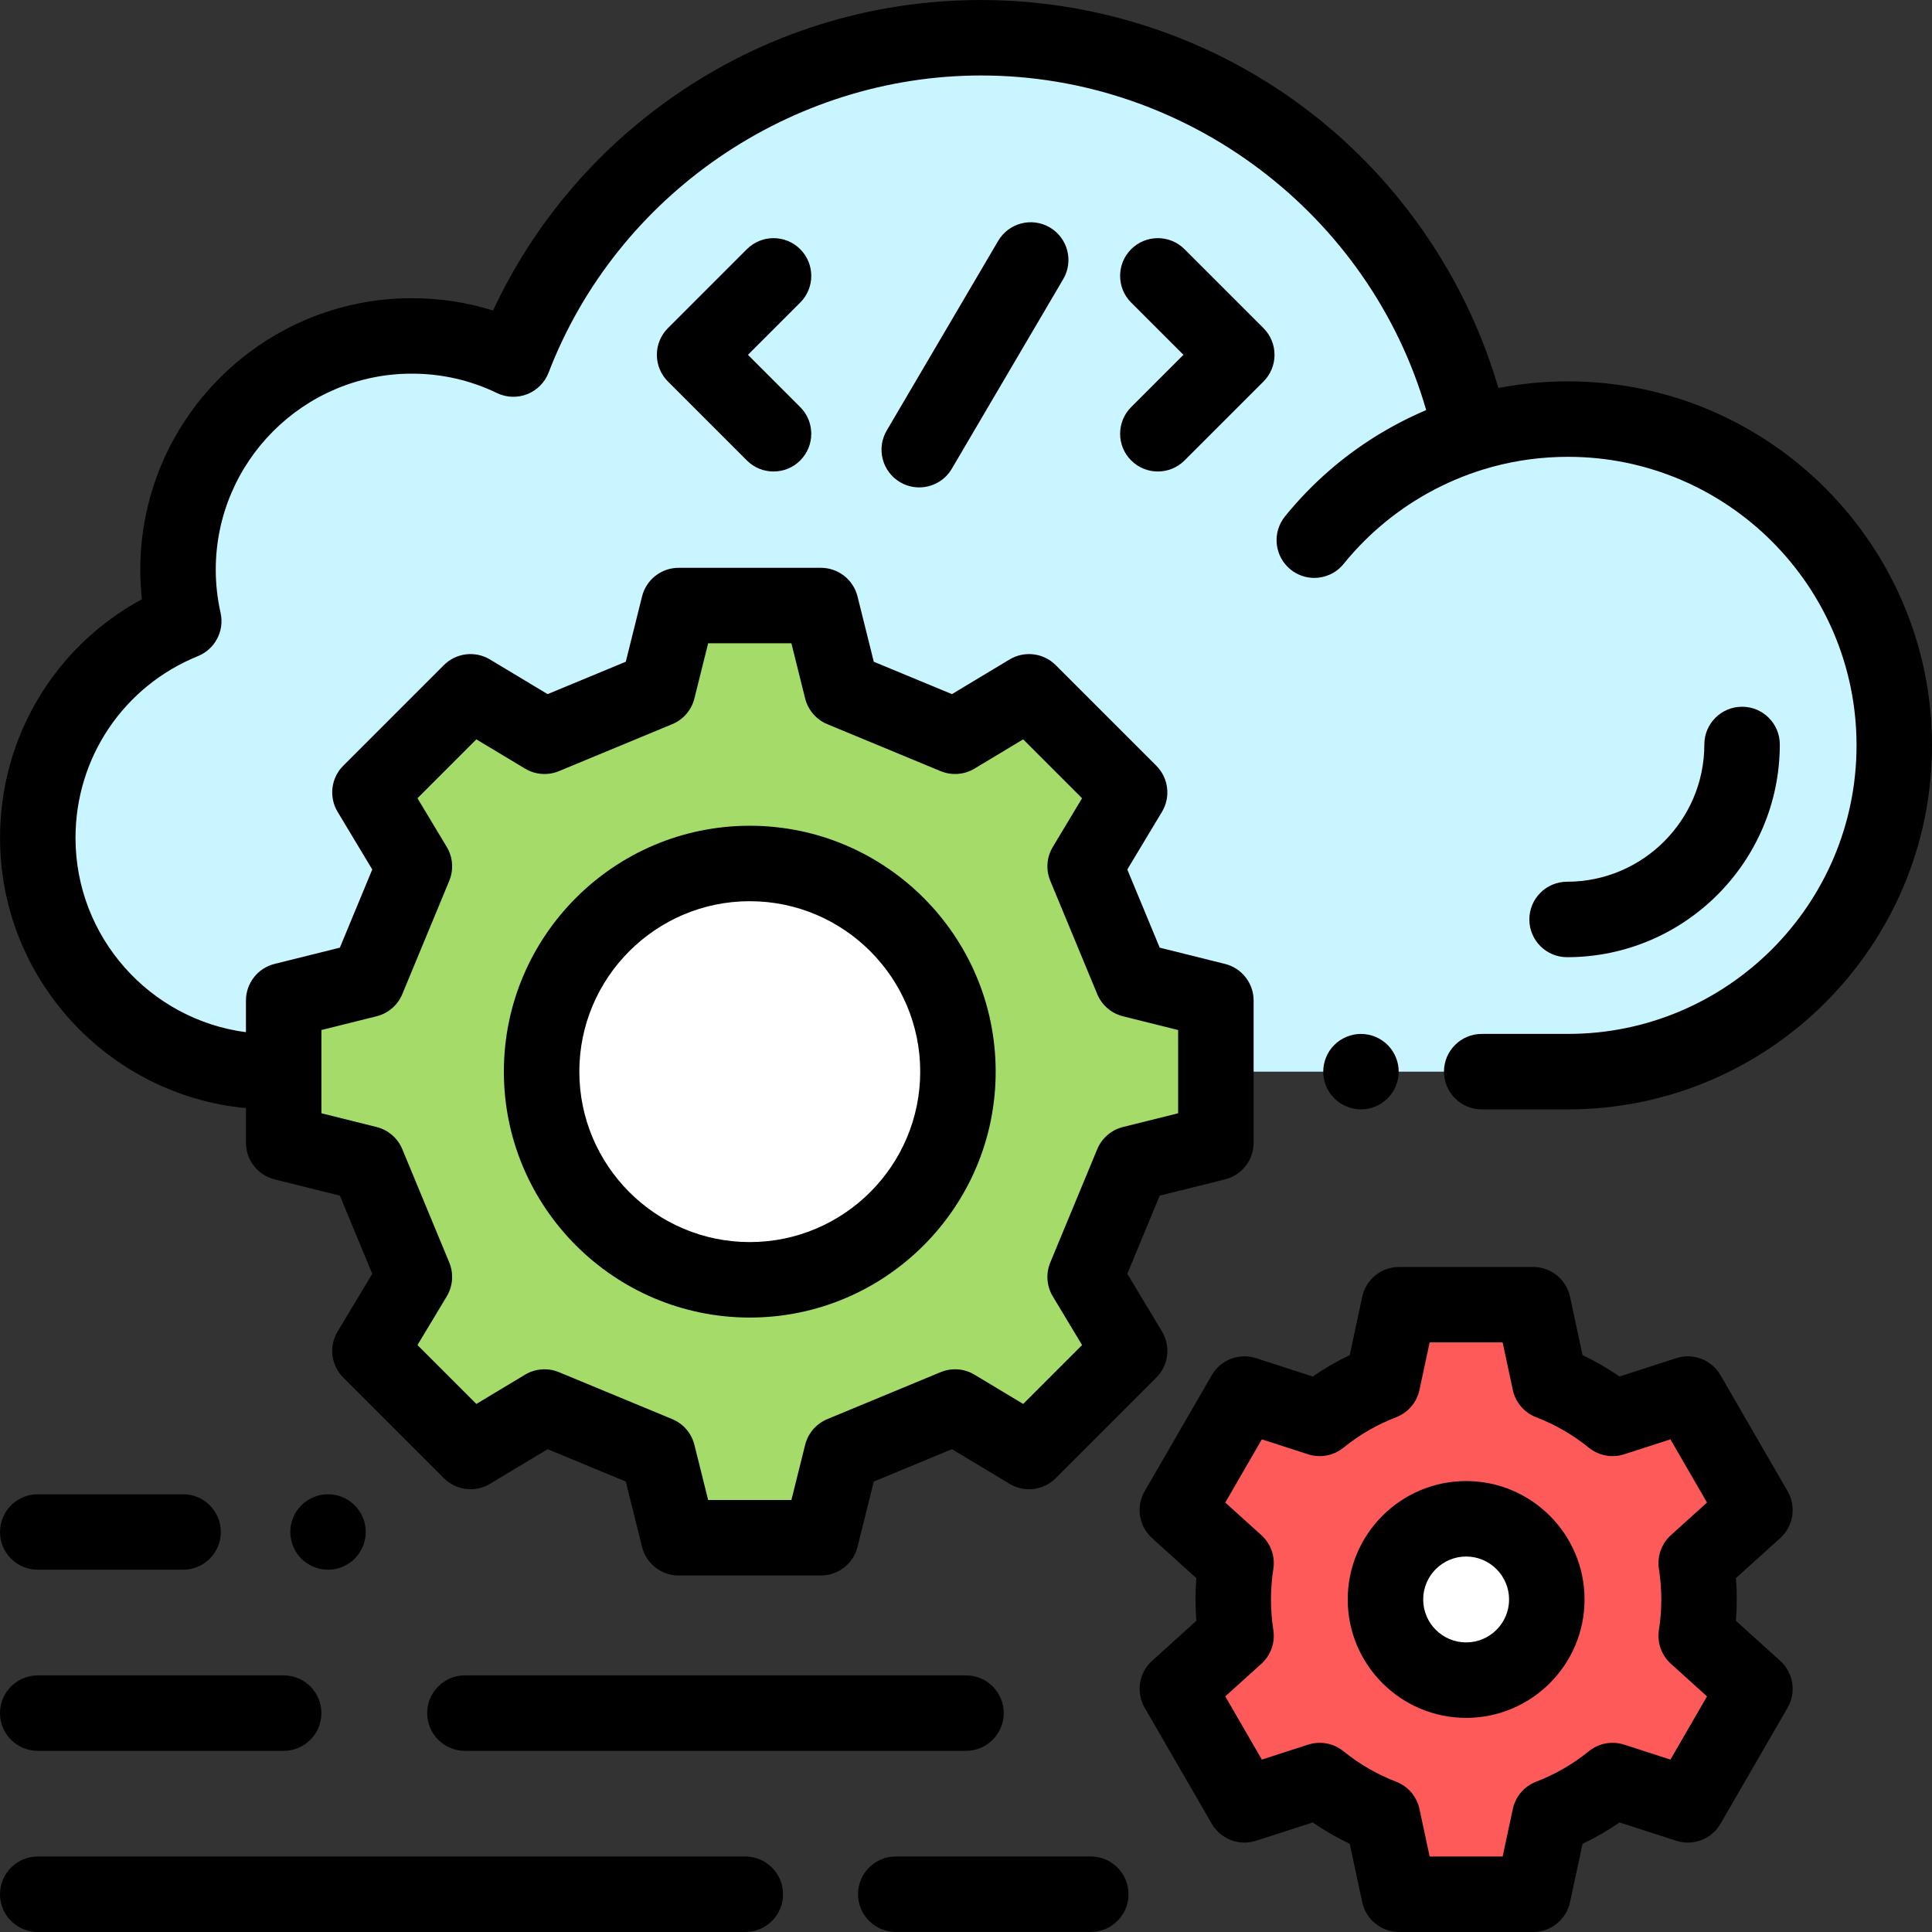 <?xml version="1.0" encoding="iso-8859-1"?>
<!-- Generator: Adobe Illustrator 19.0.0, SVG Export Plug-In . SVG Version: 6.00 Build 0)  -->
<svg version="1.1" id="Capa_1" xmlns="http://www.w3.org/2000/svg" xmlns:xlink="http://www.w3.org/1999/xlink" x="0px" y="0px"
	 viewBox="0 0 512 512" style="enable-background:new 0 0 512 512;" xml:space="preserve">
<rect x="0" y="0" width="512" height="512" fill="#333333" stroke="none"/>
<path style="fill:#C8F5FF;" d="M73.01,283.998h-1.037c-34.22,0-61.962-27.741-61.962-61.962c0-25.986,16.005-48.223,38.688-57.426
	c-0.985-4.387-1.522-8.943-1.522-13.627c0-34.22,27.741-61.962,61.962-61.962c9.643,0,18.771,2.204,26.909,6.134
	c19.139-49.802,67.415-85.152,123.956-85.152c63.78,0,117.045,44.979,129.829,104.944c8.119-2.524,16.75-3.883,25.698-3.883
	c47.754,0,86.467,38.713,86.467,86.467s-38.713,86.467-86.467,86.467H73.01V283.998z"/>
<path style="fill:#FF5A5A;" d="M447.293,369.444l-19.941,6.444c-4.975-4.028-10.587-7.299-16.664-9.636l-4.391-20.495h-35.517
	l-4.391,20.495c-6.077,2.337-11.689,5.607-16.664,9.636l-19.941-6.444l-17.784,30.748l15.564,14.059
	c-0.491,3.137-0.749,6.351-0.749,9.626c0,3.275,0.257,6.489,0.749,9.626l-15.564,14.059l17.784,30.748l19.941-6.444
	c4.975,4.028,10.587,7.299,16.664,9.636l4.391,20.495h35.517l4.391-20.495c6.077-2.337,11.689-5.607,16.664-9.636l19.941,6.444
	l17.784-30.748l-15.564-14.059c0.491-3.137,0.749-6.351,0.749-9.626c0-3.275-0.257-6.489-0.749-9.626l15.564-14.059L447.293,369.444
	z"/>
<polygon style="fill:#A5DC69;" points="124.696,183.338 144.295,195.119 174.323,182.675 179.854,160.477 217.544,160.477 
	223.075,182.675 253.103,195.119 272.702,183.338 299.359,209.995 287.577,229.594 300.022,259.622 322.219,265.153 
	322.219,302.844 300.022,308.374 287.577,338.402 299.359,358.002 272.702,384.658 253.103,372.876 223.075,385.321 
	217.544,407.518 179.854,407.518 174.323,385.321 144.295,372.876 124.696,384.658 98.039,358.002 109.82,338.402 97.376,308.374 
	75.178,302.844 75.178,265.153 97.376,259.622 109.82,229.594 98.039,209.995 "/>
<g>
	<circle style="fill:#FFFFFF;" cx="198.695" cy="283.993" r="55.169"/>
	<circle style="fill:#FFFFFF;" cx="388.541" cy="423.88" r="21.38"/>
</g>
<path d="M367.743,291.068c1.859-1.859,2.93-4.439,2.93-7.069s-1.07-5.21-2.93-7.07c-1.86-1.86-4.44-2.93-7.07-2.93
	c-2.64,0-5.21,1.069-7.07,2.93c-1.87,1.86-2.93,4.44-2.93,7.07s1.06,5.2,2.93,7.069c1.86,1.86,4.431,2.931,7.07,2.931
	C363.303,293.999,365.883,292.929,367.743,291.068z"/>
<path d="M415.533,101.065c-6.224,0-12.396,0.592-18.449,1.765c-8.023-27.499-24.355-52.276-46.706-70.577
	c-25.396-20.796-57.492-32.248-90.373-32.248c-29.436,0-57.7,8.889-81.737,25.706c-20.711,14.49-37.02,33.912-47.61,56.58
	c-6.916-2.171-14.12-3.268-21.518-3.268c-39.68,0-71.962,32.282-71.962,71.961c0,2.602,0.145,5.213,0.431,7.817
	C14.53,171.296,0.012,195.323,0.012,222.036c0,37.387,28.663,68.195,65.166,71.632v9.176c0,4.592,3.127,8.594,7.583,9.703
	l17.307,4.313l8.584,20.714l-9.183,15.277c-2.366,3.936-1.748,8.977,1.499,12.224l26.656,26.656
	c3.247,3.247,8.288,3.864,12.224,1.499l15.277-9.183l20.714,8.584l4.313,17.307c1.109,4.456,5.111,7.583,9.703,7.583h37.691
	c4.592,0,8.594-3.127,9.703-7.583l4.313-17.307l20.713-8.584l15.277,9.183c3.938,2.368,8.977,1.749,12.224-1.499l26.657-26.656
	c3.247-3.247,3.865-8.288,1.499-12.224l-9.184-15.277l8.585-20.714l17.307-4.313c4.456-1.109,7.583-5.111,7.583-9.703v-37.691
	c0-4.592-3.127-8.594-7.583-9.704l-17.307-4.311l-8.585-20.714l9.184-15.277c2.366-3.936,1.748-8.977-1.499-12.224l-26.657-26.657
	c-3.249-3.247-8.289-3.865-12.224-1.5l-15.277,9.184l-20.713-8.584l-4.313-17.307c-1.109-4.456-5.111-7.583-9.703-7.583h-37.691
	c-4.592,0-8.594,3.127-9.703,7.583l-4.313,17.307l-20.714,8.585l-15.277-9.184c-3.936-2.364-8.976-1.748-12.224,1.5l-26.656,26.656
	c-3.247,3.247-3.865,8.287-1.499,12.223l9.183,15.277l-8.584,20.714l-17.307,4.311c-4.456,1.11-7.583,5.112-7.583,9.704v8.388
	c-25.451-3.341-45.167-25.156-45.167-51.504c0-21.258,12.736-40.162,32.447-48.159c4.531-1.839,7.068-6.685,5.998-11.456
	c-0.849-3.782-1.279-7.629-1.279-11.437c0-28.652,23.31-51.962,51.963-51.962c7.909,0,15.499,1.729,22.56,5.139
	c2.518,1.216,5.43,1.322,8.03,0.293c2.6-1.03,4.649-3.101,5.653-5.711c18.099-47.097,64.161-78.739,114.622-78.739
	c54.68,0,102.964,36.81,117.949,88.673c-9.312,3.953-18.033,9.376-25.678,16.022c-4.249,3.693-8.2,7.784-11.744,12.16
	c-3.477,4.292-2.815,10.589,1.477,14.065c1.853,1.5,4.077,2.229,6.288,2.229c2.912,0,5.801-1.267,7.776-3.707
	c2.813-3.474,5.95-6.721,9.323-9.652c8.046-6.994,17.586-12.278,27.726-15.39c0.793-0.243,1.589-0.477,2.389-0.693
	c0.021-0.006,0.042-0.012,0.063-0.018c6.476-1.745,13.176-2.629,19.959-2.629c42.164,0,76.467,34.303,76.467,76.467
	c0,42.165-34.303,76.467-76.467,76.467H392.67c-5.522,0-10,4.478-10,10s4.478,10,10,10h22.863c53.192,0,96.467-43.275,96.467-96.467
	S468.725,101.065,415.533,101.065z M85.178,272.967l14.615-3.641c3.076-0.766,5.607-2.946,6.821-5.875l12.444-30.029
	c1.214-2.93,0.967-6.262-0.668-8.98l-7.755-12.902l15.606-15.606l12.901,7.756c2.719,1.634,6.051,1.883,8.98,0.667l30.028-12.445
	c2.929-1.214,5.109-3.745,5.875-6.821l3.642-14.616h22.062l3.642,14.616c0.767,3.076,2.945,5.607,5.875,6.821l30.027,12.445
	c2.929,1.214,6.263,0.965,8.98-0.667l12.902-7.756l15.606,15.606l-7.756,12.901c-1.635,2.718-1.882,6.051-0.668,8.981l12.445,30.028
	c1.214,2.93,3.745,5.109,6.821,5.875l14.615,3.641v22.062l-14.615,3.642c-3.077,0.766-5.607,2.946-6.821,5.875l-12.445,30.028
	c-1.214,2.93-0.967,6.262,0.668,8.98l7.756,12.901l-15.607,15.606l-12.902-7.756c-2.716-1.632-6.05-1.881-8.979-0.667
	l-30.027,12.444c-2.929,1.214-5.108,3.744-5.875,6.821l-3.642,14.615h-22.062l-3.642-14.615c-0.767-3.077-2.946-5.607-5.875-6.821
	l-30.028-12.444c-2.931-1.215-6.264-0.966-8.979,0.667l-12.902,7.756l-15.606-15.606l7.756-12.902
	c1.634-2.718,1.881-6.05,0.667-8.979l-12.444-30.028c-1.214-2.929-3.744-5.108-6.821-5.875l-14.615-3.642L85.178,272.967
	L85.178,272.967z"/>
<path d="M212.068,66.04c-3.904-3.905-10.234-3.905-14.143,0l-20.921,20.921c-1.875,1.875-2.929,4.419-2.929,7.071
	c0,2.652,1.054,5.196,2.929,7.071l20.921,20.921c1.953,1.953,4.512,2.929,7.071,2.929c2.559,0,5.118-0.977,7.071-2.929
	c3.905-3.905,3.905-10.237,0-14.142l-13.851-13.85l13.851-13.85C215.974,76.276,215.974,69.945,212.068,66.04z"/>
<path d="M299.772,122.023c1.953,1.953,4.512,2.929,7.071,2.929c2.559,0,5.118-0.977,7.071-2.929l20.922-20.921
	c1.875-1.875,2.929-4.419,2.929-7.071c0-2.652-1.054-5.196-2.929-7.071L313.914,66.04c-3.906-3.905-10.236-3.905-14.143,0
	c-3.905,3.905-3.905,10.237,0,14.142l13.851,13.85l-13.851,13.85C295.867,111.786,295.867,118.118,299.772,122.023z"/>
<path d="M264.527,63.833l-29.539,50.266c-2.799,4.761-1.207,10.89,3.555,13.688c1.592,0.936,3.335,1.38,5.057,1.38
	c3.429,0,6.769-1.765,8.631-4.935l29.539-50.266c2.799-4.761,1.207-10.89-3.555-13.688
	C273.452,57.479,267.324,59.071,264.527,63.833z"/>
<path d="M473.733,395.185l-17.783-30.747c-2.359-4.079-7.248-5.959-11.73-4.509l-15.028,4.855c-3.118-2.149-6.394-4.043-9.805-5.67
	l-3.311-15.452c-0.988-4.611-5.063-7.905-9.778-7.905h-35.517c-4.716,0-8.79,3.294-9.778,7.905l-3.311,15.452
	c-3.411,1.627-6.687,3.521-9.805,5.67l-15.028-4.855c-4.482-1.45-9.371,0.43-11.73,4.509l-17.783,30.747
	c-2.362,4.085-1.548,9.265,1.953,12.428l11.741,10.604c-0.148,1.884-0.223,3.774-0.223,5.659c0,1.885,0.074,3.775,0.223,5.659
	l-11.741,10.604c-3.501,3.163-4.315,8.343-1.953,12.428l17.783,30.748c2.359,4.079,7.245,5.959,11.731,4.509l15.028-4.856
	c3.117,2.148,6.394,4.044,9.804,5.67l3.311,15.452c0.988,4.611,5.063,7.905,9.778,7.905h35.517c4.716,0,8.79-3.294,9.778-7.905
	l3.311-15.452c3.41-1.626,6.687-3.521,9.804-5.67l15.028,4.856c4.487,1.45,9.372-0.43,11.731-4.509l17.783-30.748
	c2.362-4.085,1.548-9.265-1.953-12.428l-11.741-10.604c0.148-1.884,0.223-3.774,0.223-5.659c0-1.885-0.074-3.775-0.223-5.659
	l11.741-10.604C475.281,404.45,476.095,399.27,473.733,395.185z M439.635,415.8c0.417,2.656,0.628,5.374,0.628,8.076
	s-0.211,5.42-0.628,8.076c-0.523,3.334,0.671,6.708,3.176,8.971l9.561,8.636l-9.688,16.751l-12.254-3.96
	c-3.216-1.038-6.74-0.384-9.368,1.744c-4.222,3.418-8.919,6.135-13.96,8.073c-3.153,1.213-5.481,3.936-6.189,7.239l-2.697,12.59
	h-19.348l-2.697-12.59c-0.708-3.304-3.036-6.026-6.189-7.239c-5.041-1.938-9.738-4.655-13.96-8.073
	c-2.628-2.129-6.153-2.784-9.368-1.744l-12.254,3.96l-9.688-16.751l9.561-8.636c2.505-2.263,3.699-5.637,3.176-8.971
	c-0.417-2.656-0.628-5.374-0.628-8.076s0.211-5.42,0.628-8.076c0.523-3.334-0.671-6.708-3.176-8.971l-9.561-8.635l9.688-16.752
	l12.255,3.96c3.218,1.039,6.74,0.385,9.367-1.744c4.222-3.418,8.919-6.135,13.96-8.073c3.153-1.213,5.481-3.936,6.189-7.239
	l2.697-12.59h19.348l2.697,12.59c0.708,3.304,3.036,6.026,6.189,7.239c5.041,1.938,9.738,4.655,13.96,8.073
	c2.626,2.128,6.153,2.782,9.367,1.744l12.255-3.96l9.688,16.752l-9.561,8.635C440.305,409.092,439.111,412.466,439.635,415.8z"/>
<path d="M198.698,349.166c35.934,0,65.168-29.233,65.168-65.167s-29.234-65.167-65.168-65.167s-65.167,29.234-65.167,65.167
	S162.765,349.166,198.698,349.166z M198.698,238.829c24.906,0,45.169,20.263,45.169,45.168s-20.263,45.168-45.169,45.168
	c-24.905,0-45.168-20.263-45.168-45.168S173.793,238.829,198.698,238.829z"/>
<path d="M10,415.995h38.519c5.522,0,10-4.478,10-10s-4.478-10-10-10H10c-5.522,0-10,4.478-10,10S4.478,415.995,10,415.995z"/>
<path d="M94,413.065c1.859-1.859,2.93-4.439,2.93-7.069s-1.07-5.21-2.93-7.07c-1.86-1.86-4.44-2.93-7.07-2.93
	c-2.63,0-5.21,1.069-7.07,2.93c-1.859,1.86-2.93,4.44-2.93,7.07s1.07,5.21,2.93,7.069c1.86,1.86,4.44,2.931,7.07,2.931
	C89.56,415.996,92.14,414.926,94,413.065z"/>
<path d="M289.068,491.983h-51.682c-5.522,0-10,4.478-10,10s4.478,10,10,10h51.682c5.522,0,10-4.478,10-10
	S294.591,491.983,289.068,491.983z"/>
<path d="M197.513,491.996H10c-5.522,0-10,4.478-10,10s4.478,10,10,10h187.514c5.522,0,10-4.478,10-10
	S203.035,491.996,197.513,491.996z"/>
<path d="M10,463.992h65.178c5.522,0,10-4.478,10-10s-4.478-10-10-10H10c-5.522,0-10,4.478-10,10S4.478,463.992,10,463.992z"/>
<path d="M256.006,463.992c5.522,0,10-4.478,10-10s-4.478-10-10-10H123.201c-5.522,0-10,4.478-10,10s4.478,10,10,10H256.006z"/>
<path d="M388.541,392.497c-17.303,0-31.379,14.077-31.379,31.379c0,17.303,14.077,31.379,31.379,31.379s31.379-14.077,31.379-31.379
	C419.92,406.573,405.843,392.497,388.541,392.497z M388.541,435.256c-6.274,0-11.38-5.105-11.38-11.38s5.105-11.38,11.38-11.38
	s11.38,5.105,11.38,11.38S394.815,435.256,388.541,435.256z"/>
<path d="M471.668,197.291c0-5.523-4.478-10-10-10c-5.522,0-10,4.477-10,10c0,20.058-16.318,36.374-36.375,36.374
	c-5.522,0-10,4.477-10,10c0,5.523,4.478,10,10,10C446.379,253.665,471.668,228.376,471.668,197.291z"/>
<g>
</g>
<g>
</g>
<g>
</g>
<g>
</g>
<g>
</g>
<g>
</g>
<g>
</g>
<g>
</g>
<g>
</g>
<g>
</g>
<g>
</g>
<g>
</g>
<g>
</g>
<g>
</g>
<g>
</g>
</svg>
